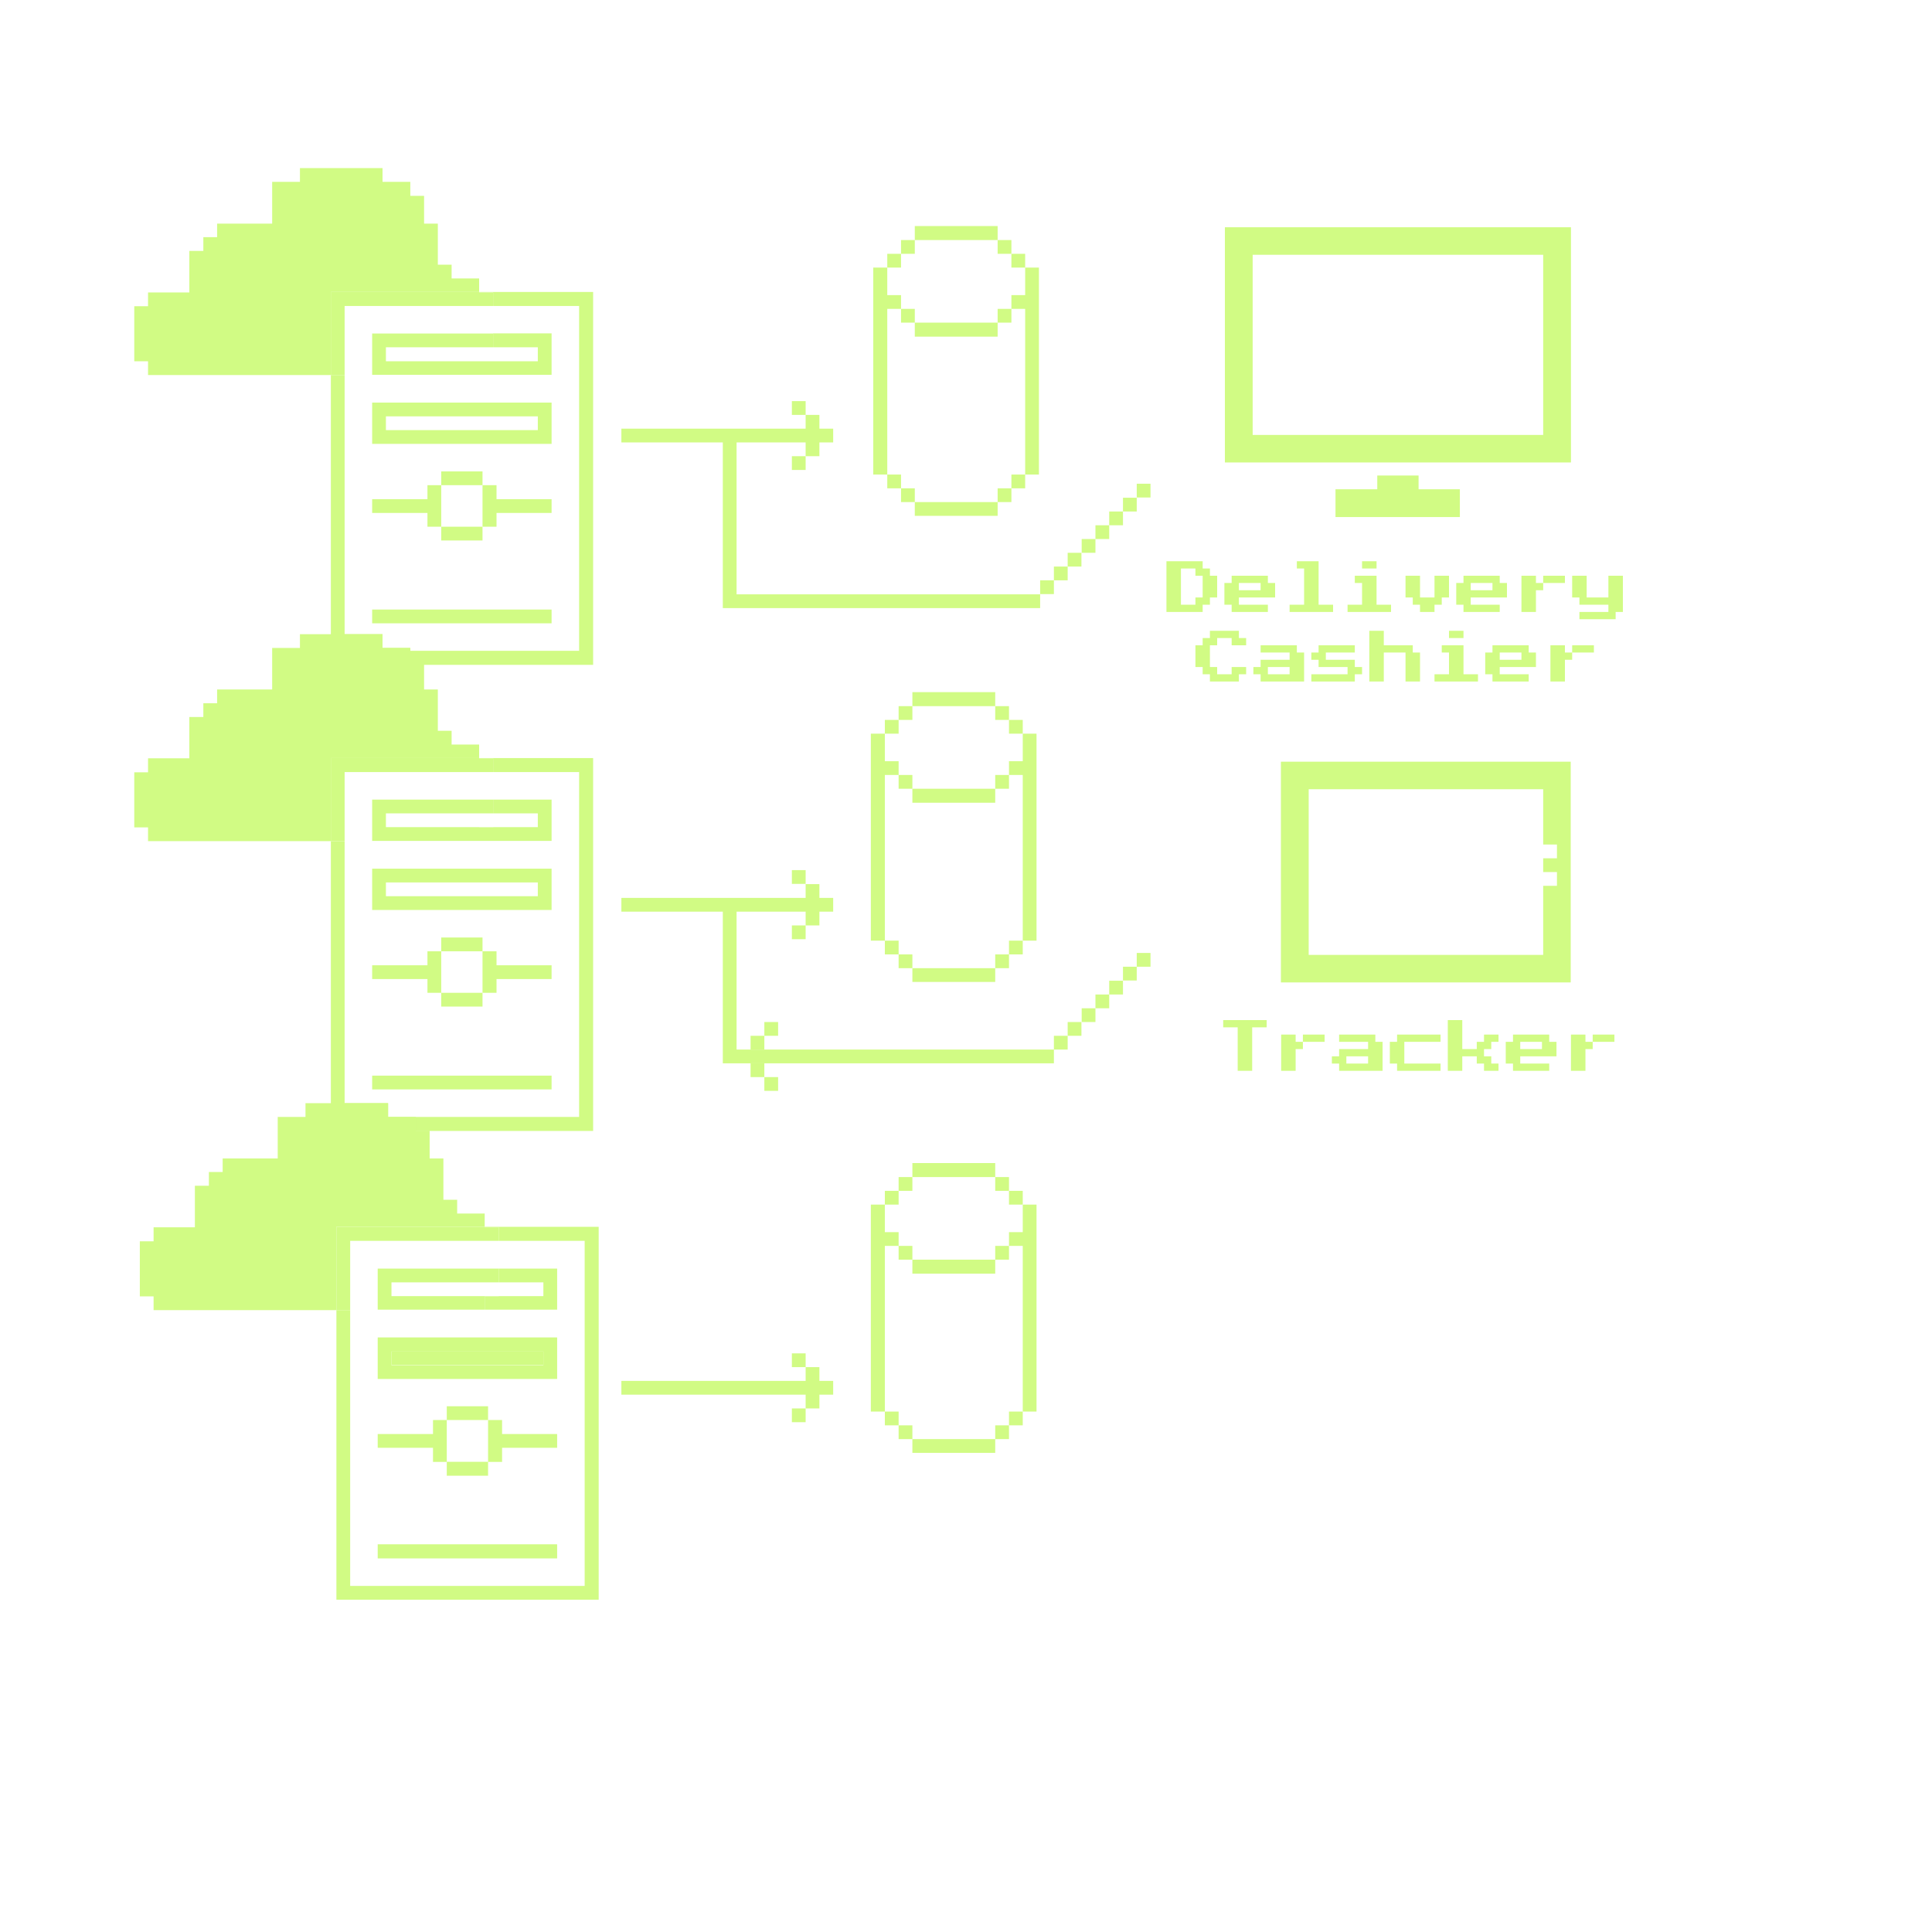 <svg width="800" height="800" viewBox="0 0 800 800" fill="none" xmlns="http://www.w3.org/2000/svg">
<g filter="url(#filter0_d)">
<path d="M512.5 443.4V425.4H506.5V422.4H524.5V425.4H518.5V443.4H512.5Z" fill="#D1FB84"/>
<path d="M536.5 431.4H539.5V434.4H536.5V443.4H530.5V428.4H536.5V431.4ZM548.5 428.4V431.4H539.5V428.4H548.5Z" fill="#D1FB84"/>
<path d="M554.5 443.4V440.4H551.5V437.4H554.5V434.4H566.5V431.4H554.5V428.4H569.5V431.4H572.5V443.4H554.5ZM557.5 440.4H566.5V437.4H557.5V440.4Z" fill="#D1FB84"/>
<path d="M578.5 443.4V440.4H575.5V431.4H578.5V428.4H596.5V431.4H581.5V440.4H596.5V443.4H578.5Z" fill="#D1FB84"/>
<path d="M599.5 443.4V422.4H605.5V434.4H611.5V431.4H614.5V428.4H620.5V431.4H617.5V434.4H614.5V437.4H617.5V440.4H620.5V443.4H614.5V440.4H611.5V437.4H605.5V443.4H599.5Z" fill="#D1FB84"/>
<path d="M626.5 443.4V440.4H623.5V431.4H626.5V428.4H641.5V431.4H644.5V437.4H629.5V440.4H641.5V443.4H626.5ZM629.5 434.4H638.5V431.4H629.5V434.4Z" fill="#D1FB84"/>
<path d="M656.5 431.4H659.5V434.4H656.5V443.4H650.5V428.4H656.5V431.4ZM668.5 428.4V431.4H659.5V428.4H668.5Z" fill="#D1FB84"/>
<path d="M483 253.4V232.4H498V235.4H501V238.4H504V247.4H501V250.4H498V253.4H483ZM489 250.4H495V247.4H498V238.4H495V235.4H489V250.4Z" fill="#D1FB84"/>
<path d="M510 253.4V250.4H507V241.4H510V238.4H525V241.4H528V247.4H513V250.4H525V253.4H510ZM513 244.4H522V241.4H513V244.4Z" fill="#D1FB84"/>
<path d="M534 253.4V250.4H540V235.4H537V232.4H546V250.4H552V253.4H534Z" fill="#D1FB84"/>
<path d="M558 253.4V250.4H564V241.4H561V238.4H570V250.4H576V253.4H558ZM564 235.4V232.4H570V235.4H564Z" fill="#D1FB84"/>
<path d="M588 253.4V250.4H585V247.4H582V238.4H588V247.4H594V238.4H600V247.4H597V250.4H594V253.4H588Z" fill="#D1FB84"/>
<path d="M606 253.4V250.4H603V241.4H606V238.4H621V241.4H624V247.4H609V250.4H621V253.4H606ZM609 244.4H618V241.4H609V244.4Z" fill="#D1FB84"/>
<path d="M636 241.4H639V244.4H636V253.4H630V238.4H636V241.4ZM648 238.4V241.4H639V238.4H648Z" fill="#D1FB84"/>
<path d="M654 256.4V253.4H666V250.4H654V247.4H651V238.4H657V247.4H666V238.4H672V253.4H669V256.4H654Z" fill="#D1FB84"/>
<path d="M501 282.2V279.2H498V276.2H495V267.2H498V264.2H501V261.2H513V264.2H516V267.2H510V264.2H504V267.2H501V276.2H504V279.2H510V276.2H516V279.2H513V282.2H501Z" fill="#D1FB84"/>
<path d="M522 282.2V279.2H519V276.2H522V273.2H534V270.2H522V267.2H537V270.2H540V282.2H522ZM525 279.2H534V276.2H525V279.2Z" fill="#D1FB84"/>
<path d="M543 282.2V279.2H558V276.2H546V273.2H543V270.2H546V267.2H561V270.2H549V273.2H561V276.2H564V279.2H561V282.2H543Z" fill="#D1FB84"/>
<path d="M567 282.2V261.2H573V267.2H585V270.2H588V282.2H582V270.2H573V282.2H567Z" fill="#D1FB84"/>
<path d="M594 282.2V279.2H600V270.2H597V267.2H606V279.2H612V282.2H594ZM600 264.2V261.2H606V264.2H600Z" fill="#D1FB84"/>
<path d="M618 282.2V279.2H615V270.2H618V267.2H633V270.2H636V276.2H621V279.2H633V282.2H618ZM621 273.2H630V270.2H621V273.2Z" fill="#D1FB84"/>
<path d="M648 270.2H651V273.2H648V282.2H642V267.2H648V270.2ZM660 267.2V270.2H651V267.2H660Z" fill="#D1FB84"/>
<path d="M507.2 94.1V191.5H650.5V94.1H507.2ZM639 180.1H518.7V105.5H639V180.1Z" fill="#D1FB84"/>
<path d="M530.4 315.4V406.8H650.4V315.4H530.4ZM644.7 355.4H639V361.1H644.7V366.8H639V395.4H541.9V326.8H639V349.7H644.7V355.4Z" fill="#D1FB84"/>
<path d="M570.3 196.9V202.6H553V214.1H604.5V202.6H587.4V196.9H570.3Z" fill="#D1FB84"/>
<path d="M476.4 394.6H470.7V400.3H476.4V394.6Z" fill="#D1FB84"/>
<path d="M476.4 200.3H470.7V206H476.4V200.3Z" fill="#D1FB84"/>
<path d="M470.7 400.3H465V406H470.7V400.3Z" fill="#D1FB84"/>
<path d="M470.7 206.1H465V211.8H470.7V206.1Z" fill="#D1FB84"/>
<path d="M465 406.1H459.3V411.8H465V406.1Z" fill="#D1FB84"/>
<path d="M465 211.8H459.3V217.5H465V211.8Z" fill="#D1FB84"/>
<path d="M459.3 411.8H453.6V417.5H459.3V411.8Z" fill="#D1FB84"/>
<path d="M459.3 217.5H453.6V223.2H459.3V217.5Z" fill="#D1FB84"/>
<path d="M453.6 417.5H447.9V423.2H453.6V417.5Z" fill="#D1FB84"/>
<path d="M453.6 223.2H447.9V228.9H453.6V223.2Z" fill="#D1FB84"/>
<path d="M447.8 423.2H442.1V428.9H447.8V423.2Z" fill="#D1FB84"/>
<path d="M447.8 228.9H442.1V234.6H447.8V228.9Z" fill="#D1FB84"/>
<path d="M442.1 428.9H436.4V434.6H442.1V428.9Z" fill="#D1FB84"/>
<path d="M442.1 234.6H436.4V240.3H442.1V234.6Z" fill="#D1FB84"/>
<path d="M436.4 240.3H430.7V246H436.4V240.3Z" fill="#D1FB84"/>
<path d="M305 434.6V377.5H333.6V383.2H339.3V377.5H345V371.8H339.3V366.1H333.6V371.8H257.3V377.5H299.3V440.3H436.4V434.6H305Z" fill="#D1FB84"/>
<path d="M339.3 566.1H333.6V571.8H257.3V577.5H333.6V583.2H339.3V577.5H345V571.8H339.3V566.1Z" fill="#D1FB84"/>
<path d="M333.6 583.2H327.9V588.9H333.6V583.2Z" fill="#D1FB84"/>
<path d="M333.6 560.4H327.9V566.1H333.6V560.4Z" fill="#D1FB84"/>
<path d="M333.6 383.2H327.9V388.9H333.6V383.2Z" fill="#D1FB84"/>
<path d="M316.5 428.9H310.8V434.6H316.5V428.9Z" fill="#D1FB84"/>
<path d="M316.5 440.3H310.8V446H316.5V440.3Z" fill="#D1FB84"/>
<path d="M322.2 423.2H316.5V428.9H322.2V423.2Z" fill="#D1FB84"/>
<path d="M322.2 446H316.5V451.7H322.2V446Z" fill="#D1FB84"/>
<path d="M333.6 360.3H327.9V366H333.6V360.3Z" fill="#D1FB84"/>
<path d="M333.6 188.9H327.9V194.6H333.6V188.9Z" fill="#D1FB84"/>
<path d="M333.6 166.1H327.9V171.8H333.6V166.1Z" fill="#D1FB84"/>
<path d="M305 246.1V183.2H333.6V188.9H339.3V183.2H345V177.5H339.3V171.8H333.6V177.5H257.3V183.2H299.3V251.8H430.7V246.1H305Z" fill="#D1FB84"/>
<path d="M424.5 122.2H418.8V127.9H424.5V196.5H430.2V110.8H424.5V122.2Z" fill="#D1FB84"/>
<path d="M424.5 196.5H418.8V202.2H424.5V196.5Z" fill="#D1FB84"/>
<path d="M424.5 105.1H418.8V110.8H424.5V105.1Z" fill="#D1FB84"/>
<path d="M418.8 202.2H413.1V207.9H418.8V202.2Z" fill="#D1FB84"/>
<path d="M418.8 127.9H413.1V133.6H418.8V127.9Z" fill="#D1FB84"/>
<path d="M418.8 99.4H413.1V105.1H418.8V99.4Z" fill="#D1FB84"/>
<path d="M378.8 207.9V213.6H413.1V207.9H378.8Z" fill="#D1FB84"/>
<path d="M413.1 139.4V133.6H378.8V139.4H413.1Z" fill="#D1FB84"/>
<path d="M413.1 99.4V93.6H378.8V99.4H413.1Z" fill="#D1FB84"/>
<path d="M378.8 202.2H373.1V207.9H378.8V202.2Z" fill="#D1FB84"/>
<path d="M378.8 127.9H373.1V133.6H378.8V127.9Z" fill="#D1FB84"/>
<path d="M378.8 99.4H373.1V105.1H378.8V99.4Z" fill="#D1FB84"/>
<path d="M373.1 196.5H367.4V202.2H373.1V196.5Z" fill="#D1FB84"/>
<path d="M373.1 105.1H367.4V110.8H373.1V105.1Z" fill="#D1FB84"/>
<path d="M367.4 127.9H373.1V122.2H367.4V110.8H361.6V196.5H367.4V127.9Z" fill="#D1FB84"/>
<path d="M423.5 315.2H417.8V320.9H423.5V389.5H429.2V303.8H423.5V315.2Z" fill="#D1FB84"/>
<path d="M423.5 389.5H417.8V395.2H423.5V389.5Z" fill="#D1FB84"/>
<path d="M423.5 298.1H417.8V303.8H423.5V298.1Z" fill="#D1FB84"/>
<path d="M417.8 395.2H412.1V400.9H417.8V395.2Z" fill="#D1FB84"/>
<path d="M417.8 320.9H412.1V326.6H417.8V320.9Z" fill="#D1FB84"/>
<path d="M417.8 292.4H412.1V298.1H417.8V292.4Z" fill="#D1FB84"/>
<path d="M377.8 400.9V406.6H412.1V400.9H377.8Z" fill="#D1FB84"/>
<path d="M412.1 332.4V326.6H377.8V332.4H412.1Z" fill="#D1FB84"/>
<path d="M377.8 286.6V292.4H412.1V286.6H377.8Z" fill="#D1FB84"/>
<path d="M377.8 395.2H372.1V400.9H377.8V395.2Z" fill="#D1FB84"/>
<path d="M377.8 320.9H372.1V326.6H377.8V320.9Z" fill="#D1FB84"/>
<path d="M377.8 292.4H372.1V298.1H377.8V292.4Z" fill="#D1FB84"/>
<path d="M372.1 389.5H366.4V395.2H372.1V389.5Z" fill="#D1FB84"/>
<path d="M372.1 298.1H366.4V303.8H372.1V298.1Z" fill="#D1FB84"/>
<path d="M366.4 320.9H372.1V315.2H366.4V303.8H360.6V389.5H366.4V320.9Z" fill="#D1FB84"/>
<path d="M423.5 510.2H417.8V515.9H423.5V584.5H429.2V498.8H423.5V510.2Z" fill="#D1FB84"/>
<path d="M423.5 584.5H417.8V590.2H423.5V584.5Z" fill="#D1FB84"/>
<path d="M423.5 493.1H417.8V498.8H423.5V493.1Z" fill="#D1FB84"/>
<path d="M417.8 590.2H412.1V595.9H417.8V590.2Z" fill="#D1FB84"/>
<path d="M417.8 515.9H412.1V521.6H417.8V515.9Z" fill="#D1FB84"/>
<path d="M417.8 487.4H412.1V493.1H417.8V487.4Z" fill="#D1FB84"/>
<path d="M377.8 595.9V601.6H412.1V595.9H377.8Z" fill="#D1FB84"/>
<path d="M377.8 521.6V527.4H412.1V521.6H377.8Z" fill="#D1FB84"/>
<path d="M412.1 487.4V481.6H377.8V487.4H412.1Z" fill="#D1FB84"/>
<path d="M377.8 590.2H372.1V595.9H377.8V590.2Z" fill="#D1FB84"/>
<path d="M377.8 515.9H372.1V521.6H377.8V515.9Z" fill="#D1FB84"/>
<path d="M377.8 487.4H372.1V493.1H377.8V487.4Z" fill="#D1FB84"/>
<path d="M372.1 584.5H366.4V590.2H372.1V584.5Z" fill="#D1FB84"/>
<path d="M372.1 493.1H366.4V498.8H372.1V493.1Z" fill="#D1FB84"/>
<path d="M366.4 515.9H372.1V510.2H366.4V498.8H360.6V584.5H366.4V515.9Z" fill="#D1FB84"/>
<path d="M198.4 120.9V121.1H204.2V126.7H239.8V132.4V269.5H169.9H142.7V262.6V155.3H137V275.3H245.6V120.9H198.4Z" fill="#D1FB84"/>
<path d="M154.1 252.4V258.1H228.4V252.4H154.1Z" fill="#D1FB84"/>
<path d="M205.6 206.7V200.9H199.8V218.1H205.6V212.4H228.4V206.7H205.6Z" fill="#D1FB84"/>
<path d="M228.4 166.7H154.1V183.8H228.4V166.7ZM222.7 178.1H159.8V172.4H222.7V178.1Z" fill="#D1FB84"/>
<path d="M228.4 138.1H204.2L204.2 143.8H222.7V149.6H204.2H198.4V155.2H228.4V138.1Z" fill="#D1FB84"/>
<path d="M182.7 218.1V223.8H199.8V218.1H182.7Z" fill="#D1FB84"/>
<path d="M199.8 200.9V195.2H182.7V200.9H199.8Z" fill="#D1FB84"/>
<path d="M182.7 200.9H177V206.7H154.1V212.4H177V218.1H182.7V200.9Z" fill="#D1FB84"/>
<path d="M198.4 120.9V115.3H187V109.6H181.3V92.6H175.6V81.1H169.9V75.3H158.4V69.6H124.2V75.3H112.7V92.6H89.9V98.2H84.2V103.9H78.4V121.1H61.3V126.8H55.6V149.6H61.3V155.3H137V120.9H198.4Z" fill="#D1FB84"/>
<path d="M142.7 155.3V126.7H204.2V121.1H198.4V120.9H137V155.3H142.7Z" fill="#D1FB84"/>
<path d="M204.2 149.6H159.8V143.8H204.2L204.2 138.1H154.1V155.2H198.4V149.6H204.2Z" fill="#D1FB84"/>
<path d="M198.4 313.9V314H204.2V319.7H239.8V462.5H142.7V456.8V348.3H137V468.3H245.6V313.9H198.4Z" fill="#D1FB84"/>
<path d="M154.1 445.4V451.1H228.4V445.4H154.1Z" fill="#D1FB84"/>
<path d="M205.6 399.7V393.9H199.8V411.1H205.6V405.4H228.4V399.7H205.6Z" fill="#D1FB84"/>
<path d="M228.4 359.7H154.1V376.8H228.4V359.7ZM222.7 371.1H159.8V365.4H222.7V371.1Z" fill="#D1FB84"/>
<path d="M228.4 331.1H204.2V336.8H222.7V342.5H204.2L204.2 342.6H198.4V348.2H228.4V331.1Z" fill="#D1FB84"/>
<path d="M182.7 411.1V416.8H199.8V411.1H182.7Z" fill="#D1FB84"/>
<path d="M199.8 393.9V388.2H182.7V393.9H199.8Z" fill="#D1FB84"/>
<path d="M182.7 393.9H177V399.7H154.1V405.4H177V411.1H182.7V393.9Z" fill="#D1FB84"/>
<path d="M198.4 313.9V308.3H187V302.6H181.3V285.5H175.6V274H169.9V269.5V268.3H158.4V262.6H142.7H124.2V268.3H112.7V285.5H89.9V291.2H84.2V296.9H78.4V314H61.3V319.8H55.6V342.6H61.3V348.3H137V313.9H198.4Z" fill="#D1FB84"/>
<path d="M142.7 348.3V319.7H204.2V314H198.4V313.9H137V348.3H142.7Z" fill="#D1FB84"/>
<path d="M204.2 342.6L204.2 342.5H159.8V336.8H204.2V331.1H154.1V348.2H198.4V342.6H204.2Z" fill="#D1FB84"/>
<path d="M225 559.5H162.1V565.2H225V559.5Z" fill="#D1FB84"/>
<path d="M200.7 508V508.2H206.5V513.8H242.1V656.7H145V542.5H139.3V662.4H247.9V508H200.7Z" fill="#D1FB84"/>
<path d="M156.4 639.5V645.3H230.7V639.5H156.4Z" fill="#D1FB84"/>
<path d="M207.9 593.8V588H202.1V605.3H207.9L207.9 599.5H230.7V593.8H207.9Z" fill="#D1FB84"/>
<path d="M230.7 553.8H156.4V571H230.7V553.8ZM225 565.3H162.1V559.6H225V565.3Z" fill="#D1FB84"/>
<path d="M230.7 525.3H206.5L206.5 531H225V536.7H206.5L206.5 536.8H200.7V542.3H230.7L230.7 525.3Z" fill="#D1FB84"/>
<path d="M185 605.3V611H202.1V605.3H185Z" fill="#D1FB84"/>
<path d="M202.1 588V582.3H185V588H202.1Z" fill="#D1FB84"/>
<path d="M185 588H179.3V593.8H156.4V599.5H179.3V605.3H185V588Z" fill="#D1FB84"/>
<path d="M200.7 508L200.7 502.5H189.3V496.8H183.6V479.7H177.9V468.2H172.2V462.5H160.7V456.8H142.7H126.5V462.5H115V479.7H92.2V485.3H86.5V491H80.7V508.2H63.6V514H57.9V536.8H63.6V542.5H139.3V508H200.7Z" fill="#D1FB84"/>
<path d="M145 542.5V513.8H206.5V508.2H200.7V508H139.3V542.5H145Z" fill="#D1FB84"/>
<path d="M206.5 536.8L206.5 536.7H162.1V531H206.5L206.5 525.3H156.4V542.3H200.7V536.8H206.5Z" fill="#D1FB84"/>
<path fill-rule="evenodd" clip-rule="evenodd" d="M142.7 462.5V456.8H160.7V462.5H142.7Z" fill="#D1FB84"/>
<path fill-rule="evenodd" clip-rule="evenodd" d="M230.7 639.6H156.4V639.5H230.7V639.6ZM202.1 605.2H207.9L207.9 605.3H202.1V605.2ZM202.1 610.9V611H185V610.9H202.1ZM185 605.3V605.2H179.3V605.3H185Z" fill="#D1FB84"/>
<path fill-rule="evenodd" clip-rule="evenodd" d="M228.4 138.2H204.2L204.2 138.1H228.4V138.2ZM142.7 262.6V269.6H239.8V269.5H169.9V268.3H158.4V262.6H142.7Z" fill="#D1FB84"/>
</g>
<defs>
<filter id="filter0_d" x="35.6" y="49.6" width="656.4" height="632.8" filterUnits="userSpaceOnUse" color-interpolation-filters="sRGB" filterRes="800">
<feFlood flood-opacity="0" result="BackgroundImageFix"/>
<feColorMatrix in="SourceAlpha" type="matrix" values="0 0 0 0 0 0 0 0 0 0 0 0 0 0 0 0 0 0 127 0"/>
<feOffset/>
<feGaussianBlur stdDeviation="10"/>
<feColorMatrix type="matrix" values="0 0 0 0 0.708 0 0 0 0 0.85 0 0 0 0 0.447 0 0 0 1 0"/>
<feBlend mode="normal" in2="BackgroundImageFix" result="effect1_dropShadow"/>
<feBlend mode="normal" in="SourceGraphic" in2="effect1_dropShadow" result="shape"/>
</filter>
</defs>
</svg>
